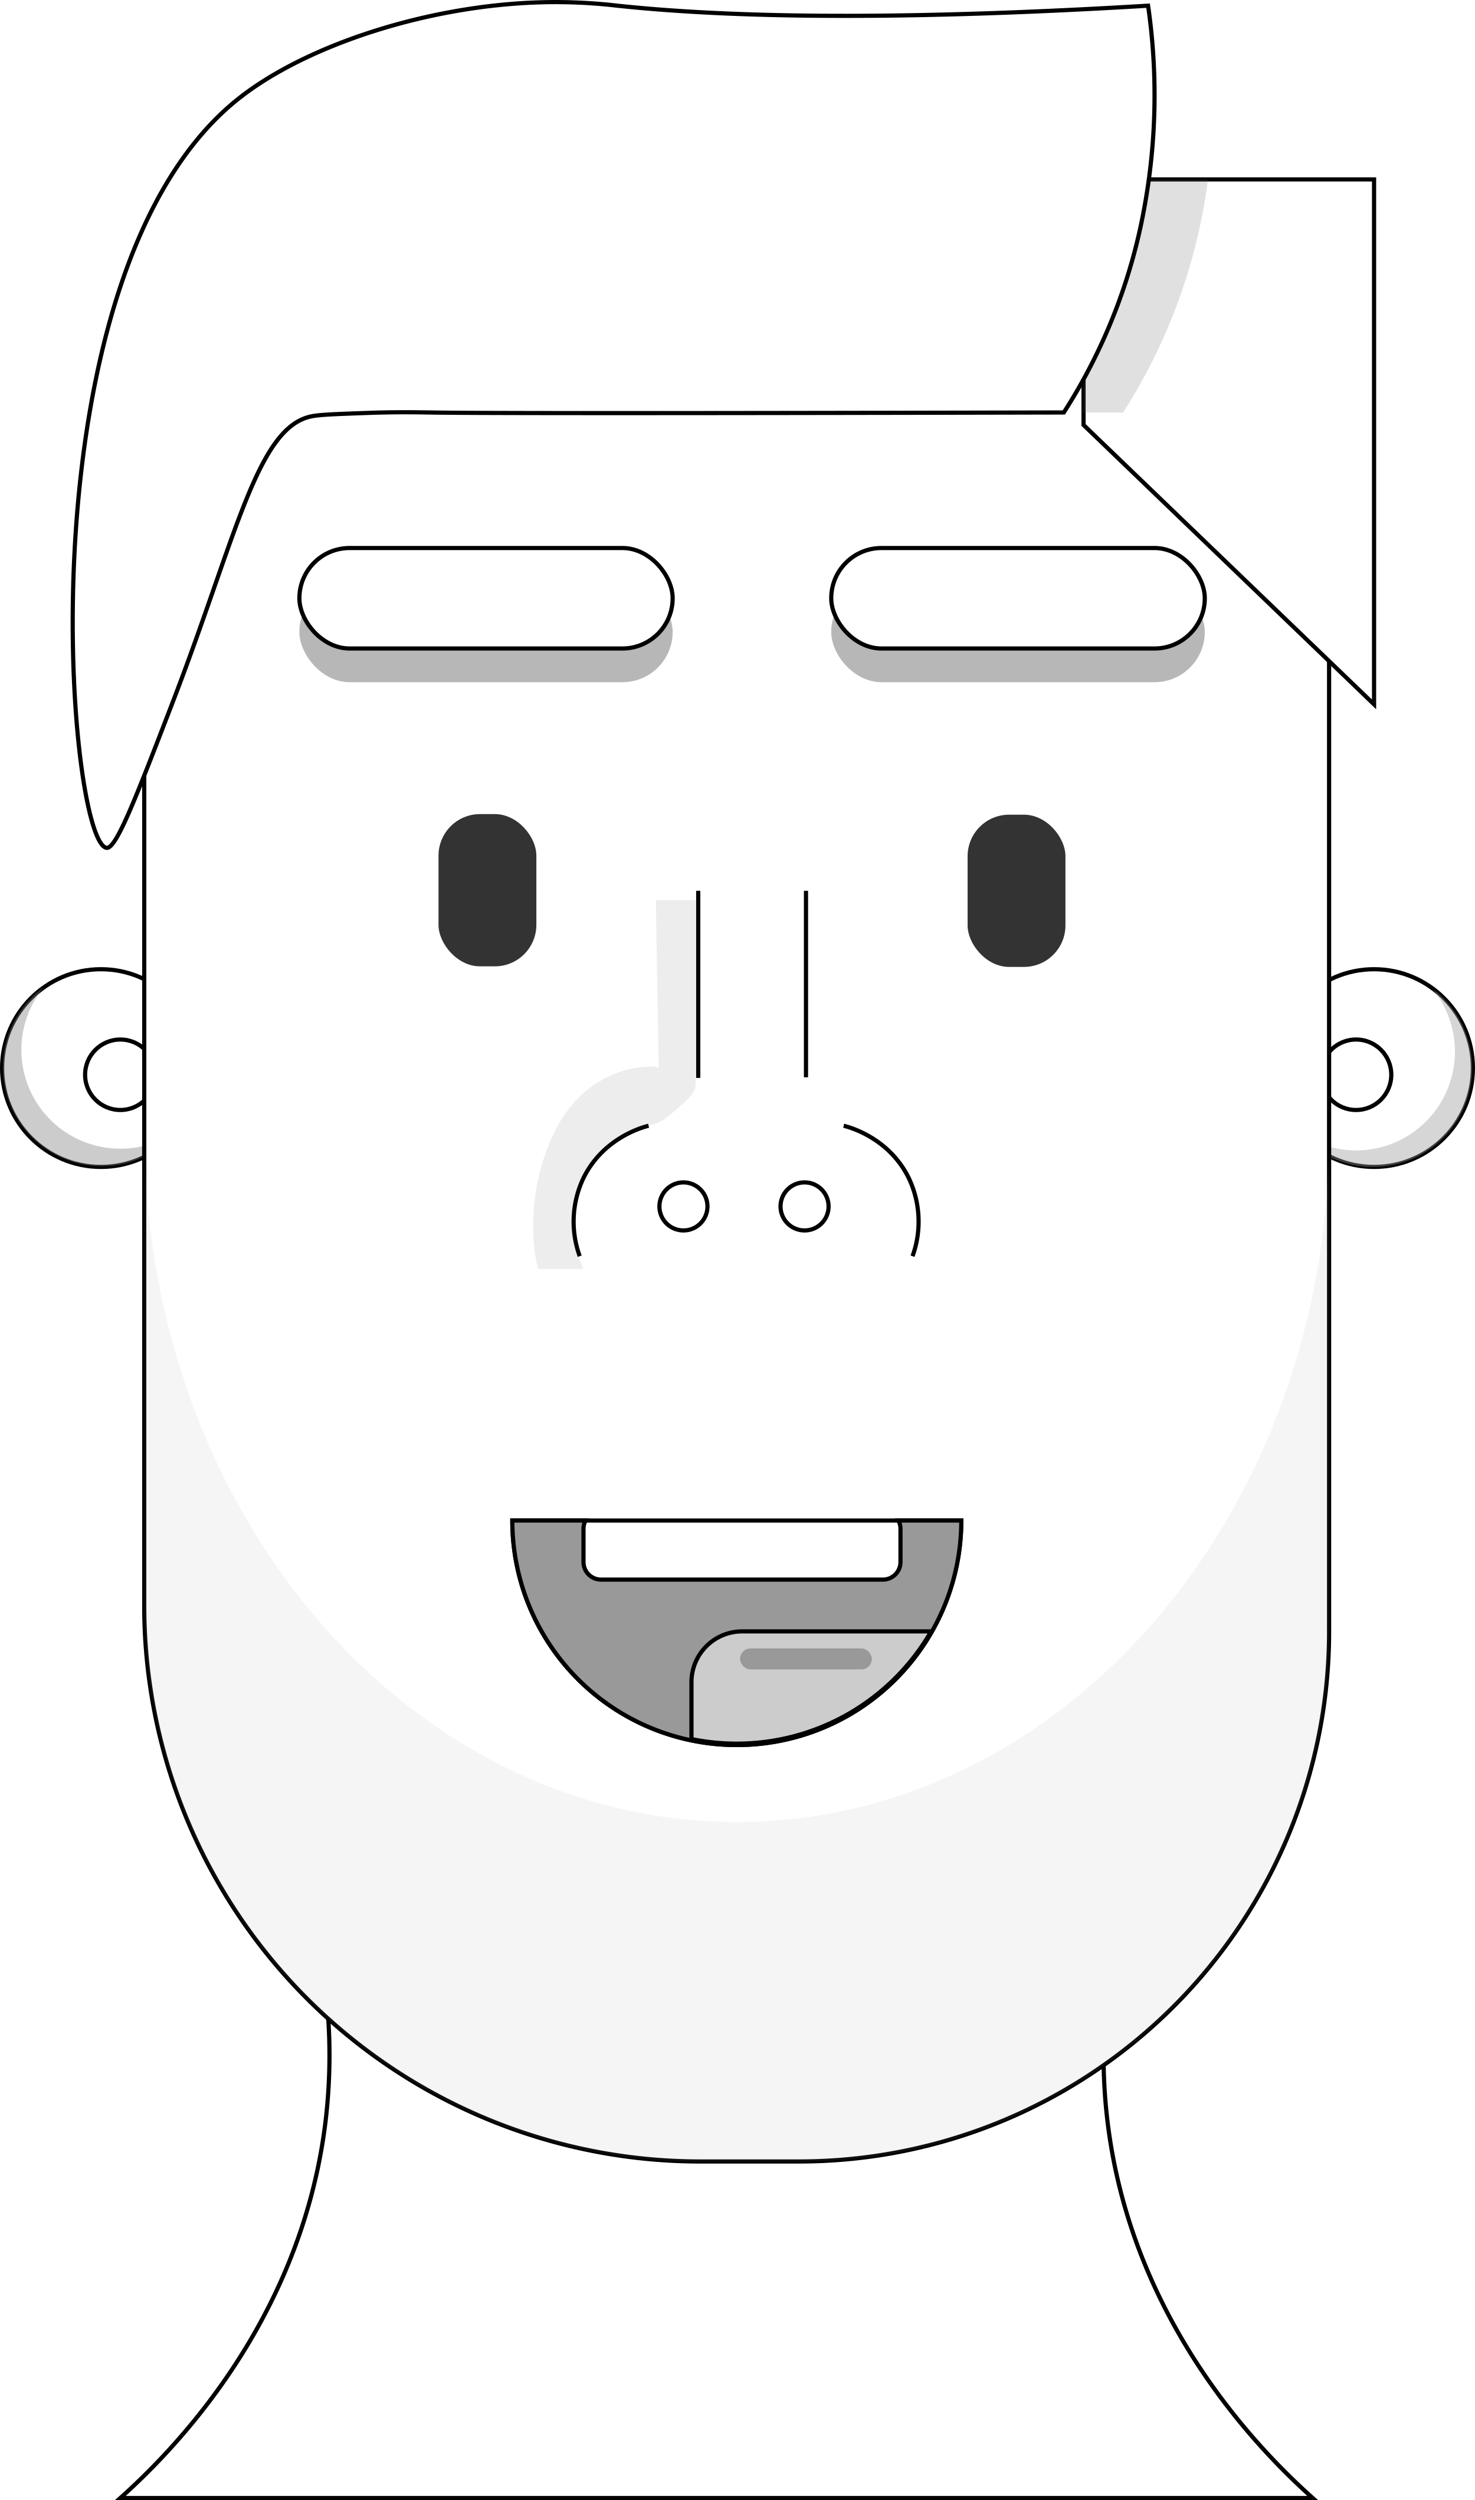 <svg id="Layer_1" data-name="Layer 1" xmlns="http://www.w3.org/2000/svg" viewBox="0 0 352.91 598.14"><defs><style>.cls-1{fill:#fff;}.cls-1,.cls-11,.cls-8,.cls-9{stroke:#000;stroke-miterlimit:10;}.cls-10,.cls-2,.cls-4,.cls-8{fill:#999;}.cls-2,.cls-3,.cls-6{opacity:0.4;}.cls-3{fill:gray;}.cls-12,.cls-4{opacity:0.1;}.cls-5{fill:#666;opacity:0.2;}.cls-12,.cls-6{fill:#4d4d4d;}.cls-7{fill:#333;}.cls-9{fill:#ccc;}.cls-11{fill:none;}</style></defs><path id="neck" class="cls-1" d="M698.5,635.28a132.6,132.6,0,0,0-1,39.8c6.07,47.9,37.08,78.65,49,89.31H461.21c11.9-10.66,42.91-41.41,49-89.31a132.93,132.93,0,0,0-1-39.8Z" transform="translate(-432.42 -166.75)"/><g id="right_ear" data-name="right ear"><circle class="cls-1" cx="328.76" cy="255.53" r="23.65"/><circle class="cls-1" cx="324.45" cy="257.13" r="8.43"/><path class="cls-2" d="M775.18,403.36a23.65,23.65,0,0,1-32.49,33.9,23.65,23.65,0,1,0,32.49-33.9Z" transform="translate(-432.42 -166.75)"/></g><g id="left_ear" data-name="left ear"><circle class="cls-1" cx="24.15" cy="255.53" r="23.65"/><circle class="cls-1" cx="28.79" cy="257.13" r="8.43"/><path class="cls-3" d="M461.21,441.57A23.66,23.66,0,0,1,442.82,403,23.65,23.65,0,1,0,475,437.16,23.58,23.58,0,0,1,461.21,441.57Z" transform="translate(-432.42 -166.75)"/></g><g id="Hair"><g id="face"><path id="Face-2" data-name="Face" class="cls-1" d="M105.06,86.55H247.51A70.51,70.51,0,0,1,318,157.06V390.31A126.81,126.81,0,0,1,191.2,517.12H167.51a133,133,0,0,1-133-133V157.06a70.51,70.51,0,0,1,70.51-70.51Z"/><path class="cls-4" d="M608.7,602.65C530.42,602.65,467,528.74,467,437.56V550.91a133,133,0,0,0,133,133h23.69A126.82,126.82,0,0,0,750.44,557.06V437.56C750.44,528.74,687,602.65,608.7,602.65Z" transform="translate(-432.42 -166.75)"/></g><polygon class="cls-1" points="259.25 42.92 328.76 42.92 328.76 168.52 259.25 101.67 259.25 42.92"/><path id="hair-2" data-name="hair" class="cls-5" d="M691.66,209.68v55.77l9.46,0a134.94,134.94,0,0,0,19.49-50.26q.48-2.79.84-5.49Z" transform="translate(-432.42 -166.75)"/><path class="cls-1" d="M457.85,369.58c-9.47-2.16-20.68-137.61,31.58-179.18,16.09-12.8,45.52-22.52,73.22-23.12a128.26,128.26,0,0,1,17.46.83c23.13,2.46,61.17,3.94,127,0a149.15,149.15,0,0,1-.67,47.06,134.94,134.94,0,0,1-19.49,50.26c-103.94.23-143.7.17-151.81,0-1.33,0-7.05-.17-14.78.11s-11.41.4-13.44.82C494,269,489.09,294.69,474,334.07,464.76,358.09,460.15,370.1,457.85,369.58Z" transform="translate(-432.42 -166.75)"/></g><g id="eyes"><g id="left_eyebrow" data-name="left eyebrow"><rect class="cls-6" x="71.63" y="139.17" width="89.31" height="24.04" rx="12.02"/><rect class="cls-1" x="71.63" y="131.11" width="89.31" height="24.04" rx="12.02"/></g><g id="right_eyebrow" data-name="right eyebrow"><rect class="cls-6" x="198.88" y="139.17" width="89.38" height="24.04" rx="12.02"/><rect class="cls-1" x="198.88" y="131.11" width="89.38" height="24.04" rx="12.02"/></g><rect id="left_eye" data-name="left eye" class="cls-7" x="104.92" y="194.77" width="23.41" height="36.42" rx="9.93"/><rect id="rght_eye" data-name="rght eye" class="cls-7" x="231.51" y="194.91" width="23.41" height="36.42" rx="9.93"/></g><g id="Mouth"><path class="cls-1" d="M608.7,584.24a53.71,53.71,0,0,0,53.71-53.71H555A53.71,53.71,0,0,0,608.7,584.24Z" transform="translate(-432.42 -166.75)"/><path class="cls-8" d="M647.37,530.53a4.11,4.11,0,0,1,.5,1.94v8a4.2,4.2,0,0,1-4.19,4.19H576.22a4.19,4.19,0,0,1-4.19-4.19v-8a4.23,4.23,0,0,1,.49-1.94H555a53.71,53.71,0,1,0,107.42,0Z" transform="translate(-432.42 -166.75)"/><path class="cls-9" d="M608.7,583.91a53.68,53.68,0,0,0,46.51-26.86H610a12.14,12.14,0,0,0-12.14,12.14v13.62A53.69,53.69,0,0,0,608.7,583.91Z" transform="translate(-432.42 -166.75)"/><rect class="cls-10" x="177.07" y="394.37" width="31.53" height="5.03" rx="2.51"/></g><g id="nose"><circle id="left_nostril" data-name="left nostril" class="cls-1" cx="163.52" cy="288.63" r="5.75"/><circle id="right_nostril" data-name="right nostril" class="cls-1" cx="192.5" cy="288.63" r="5.75"/><path id="left_nose" data-name="left nose" class="cls-11" d="M571.12,467.29a24.26,24.26,0,0,1,.87-18.64c4.72-9.69,14.26-12.24,15.61-12.57" transform="translate(-432.42 -166.75)"/><path id="right_nose" data-name="right nose" class="cls-11" d="M650.75,467.29a24.26,24.26,0,0,0-.87-18.64c-4.72-9.69-14.26-12.24-15.6-12.57" transform="translate(-432.42 -166.75)"/><line class="cls-11" x1="192.84" y1="213.12" x2="192.84" y2="257.74"/><line class="cls-11" x1="167.06" y1="213.12" x2="167.06" y2="257.89"/><path class="cls-12" d="M571.94,470.33c-.53-1.43-4.9-12.78-.56-21.68,4.72-9.69,16.29-12.67,17.63-13,1.83-.43,4.7-2.88,7.59-5.58,2.68-2.51,2.17-3.37,2.28-5.41V382.11h-9.54l.68,40.18c-.63-.87-16.77-1.46-24.93,15.27-7.5,15.37-4.78,30.3-3.87,32.77Z" transform="translate(-432.42 -166.75)"/></g></svg>